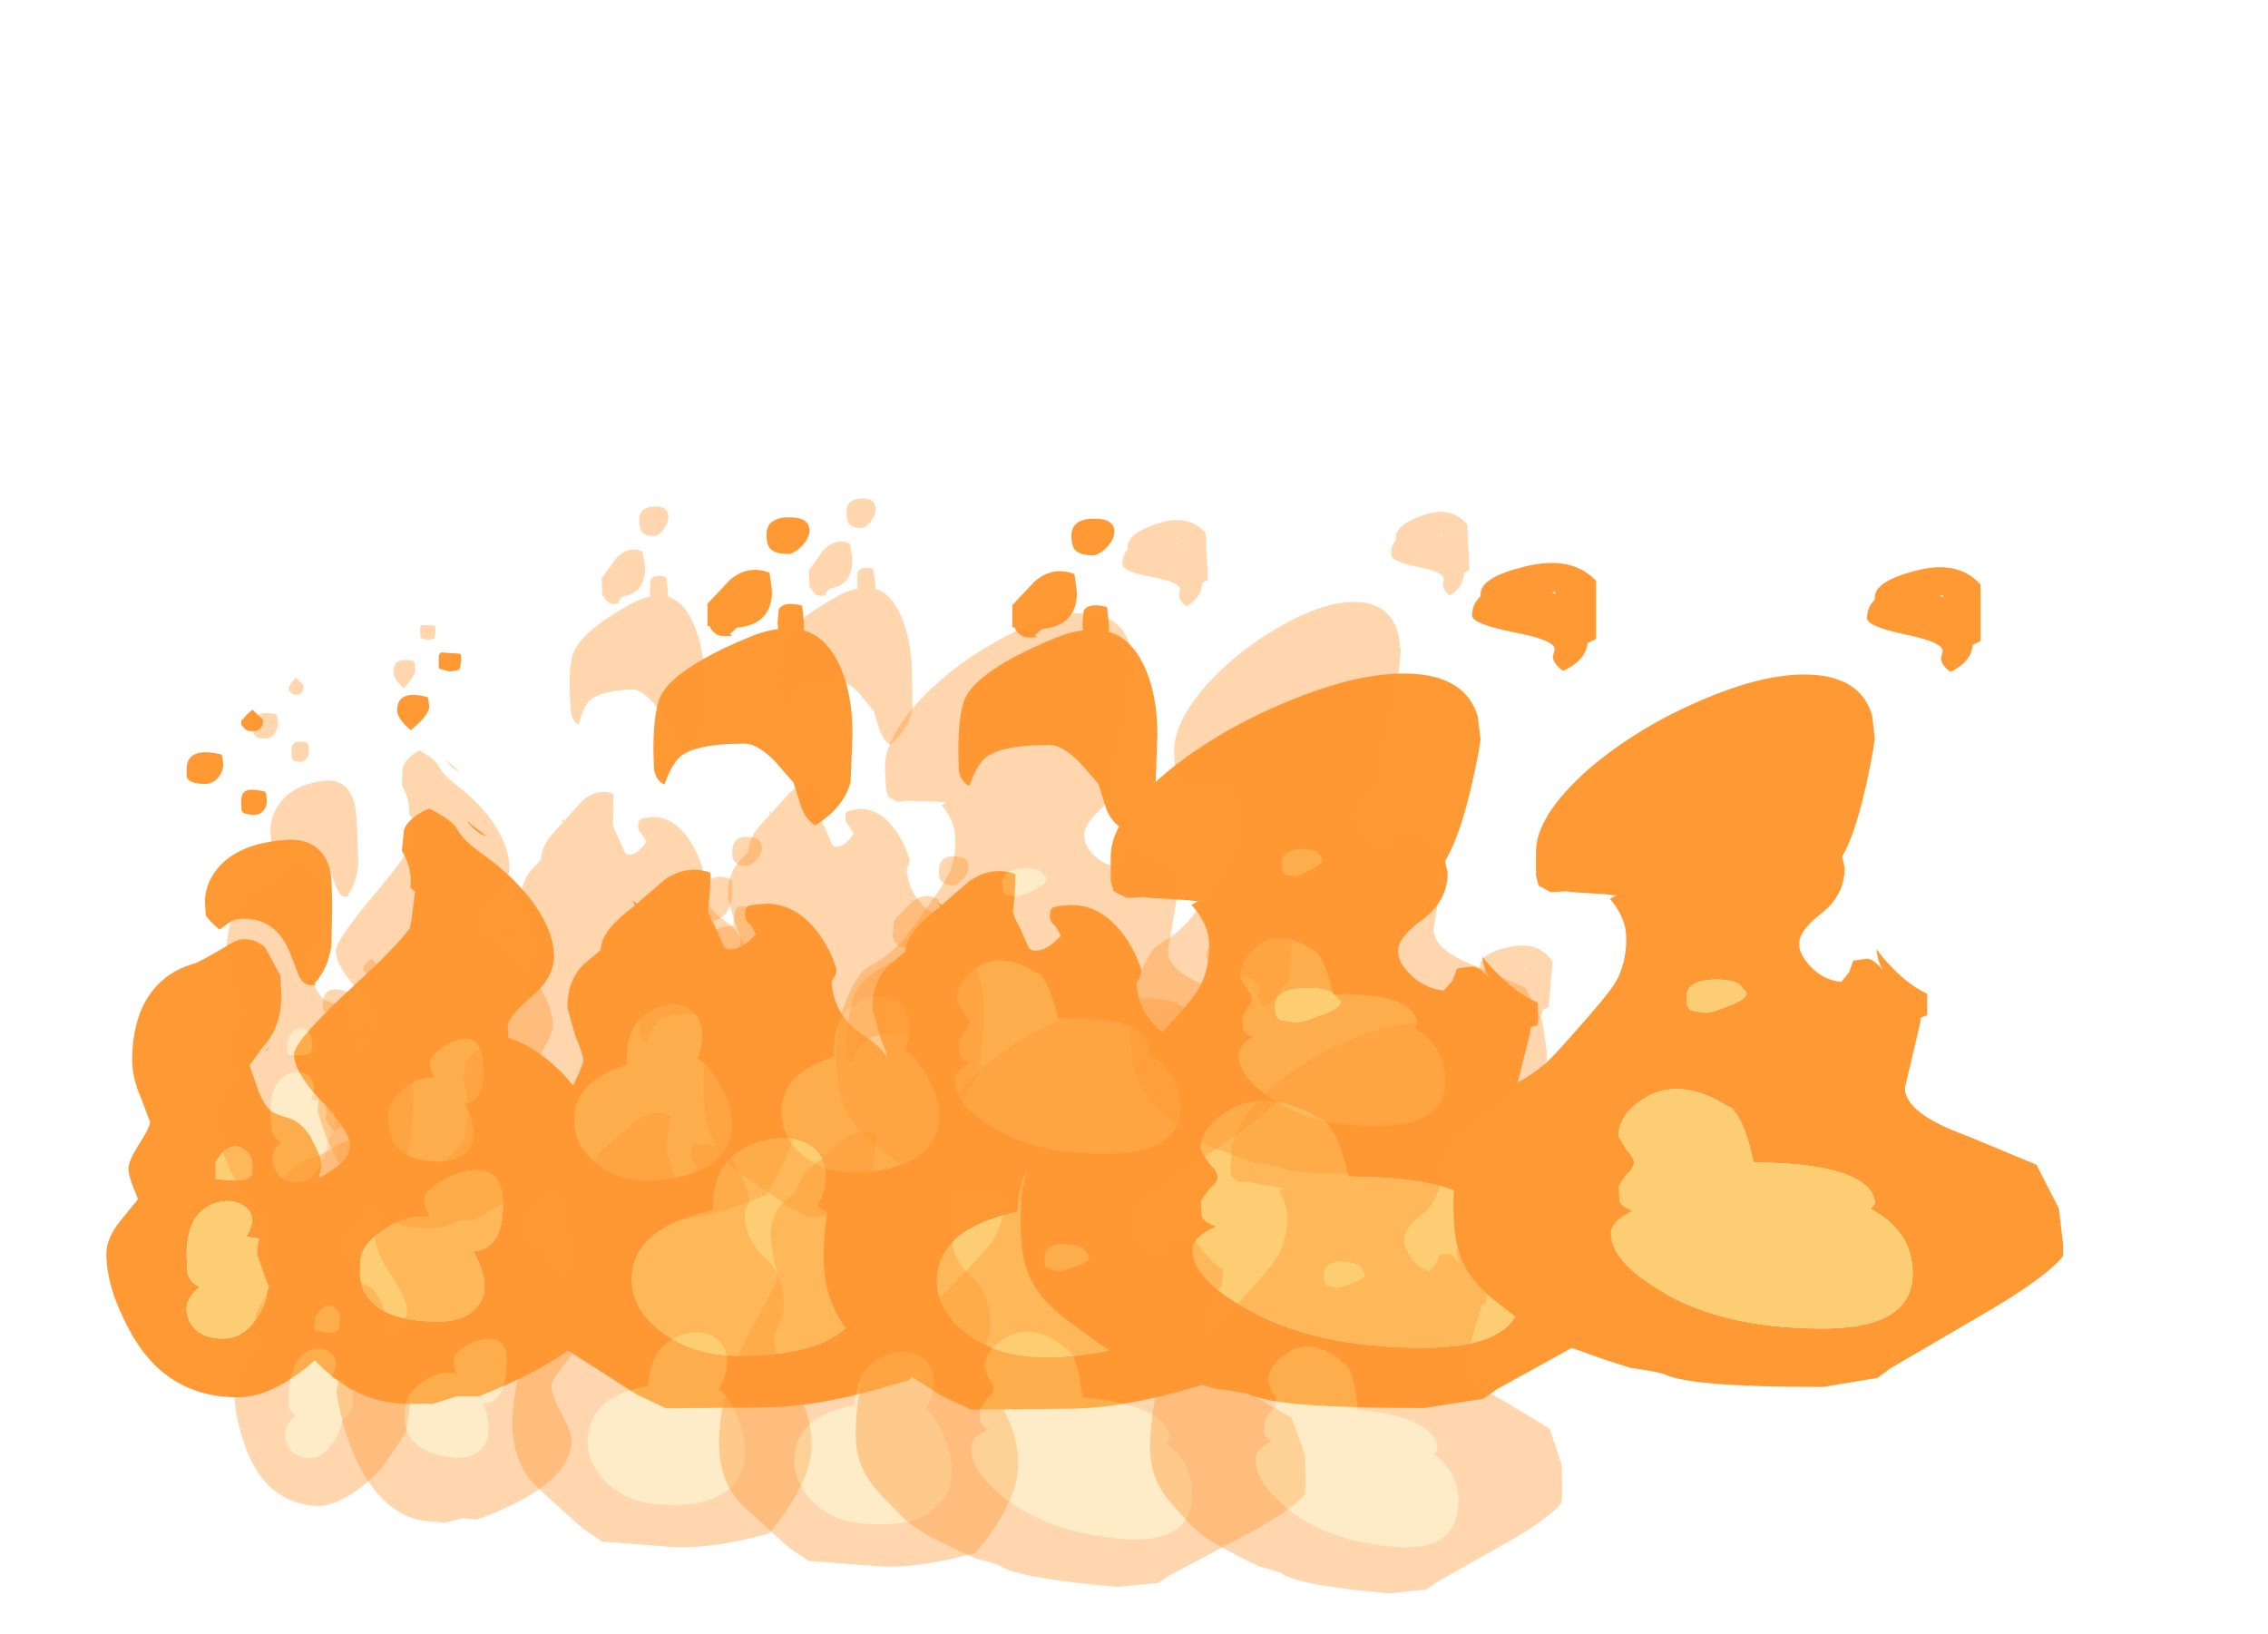 <?xml version="1.0" encoding="UTF-8" standalone="no"?>
<svg xmlns:ffdec="https://www.free-decompiler.com/flash" xmlns:xlink="http://www.w3.org/1999/xlink" ffdec:objectType="frame" height="122.15px" width="169.6px" xmlns="http://www.w3.org/2000/svg">
  <g transform="matrix(1.0, 0.0, 0.0, 1.0, 9.9, 68.0)">
    <use ffdec:characterId="93" height="97.2" transform="matrix(0.622, 0.0, 0.0, 0.529, -1.945, -14.939)" width="31.1" xlink:href="#shape0"/>
    <use ffdec:characterId="91" height="84.0" transform="matrix(0.787, 0.0, 0.0, 0.669, 9.332, -19.22)" width="33.3" xlink:href="#shape1"/>
    <use ffdec:characterId="96" height="94.9" transform="matrix(0.919, 0.0, 0.0, 0.702, 28.898, -29.315)" width="35.9" xlink:href="#shape2"/>
    <use ffdec:characterId="96" height="94.9" transform="matrix(0.919, 0.0, 0.0, 0.702, 51.699, -29.215)" width="35.9" xlink:href="#shape2"/>
    <use ffdec:characterId="94" height="86.3" transform="matrix(1.404, 0.0, 0.0, 0.732, 66.418, -25.89)" width="35.45" xlink:href="#shape3"/>
    <use ffdec:characterId="94" height="86.3" transform="matrix(1.286, 0.0, 0.0, 0.71, 98.789, -25.568)" width="35.45" xlink:href="#shape3"/>
    <use ffdec:characterId="93" height="97.2" transform="matrix(0.424, -0.019, 0.019, 0.424, 4.783, -17.009)" width="31.1" xlink:href="#shape4"/>
    <use ffdec:characterId="91" height="84.0" transform="matrix(0.536, -0.024, 0.024, 0.536, 12.255, -20.844)" width="33.3" xlink:href="#shape5"/>
    <use ffdec:characterId="96" height="94.9" transform="matrix(0.625, -0.028, 0.025, 0.563, 25.261, -29.507)" width="35.9" xlink:href="#shape6"/>
    <use ffdec:characterId="96" height="94.9" transform="matrix(0.625, -0.028, 0.025, 0.563, 40.761, -30.107)" width="35.9" xlink:href="#shape6"/>
    <use ffdec:characterId="94" height="86.3" transform="matrix(0.956, -0.043, 0.026, 0.587, 50.914, -27.877)" width="35.45" xlink:href="#shape7"/>
    <use ffdec:characterId="94" height="86.3" transform="matrix(0.875, -0.039, 0.025, 0.569, 72.957, -28.604)" width="35.45" xlink:href="#shape7"/>
    <use ffdec:characterId="93" height="97.2" transform="matrix(0.422, 0.037, -0.037, 0.422, 10.499, 2.991)" width="31.1" xlink:href="#shape4"/>
    <use ffdec:characterId="91" height="84.0" transform="matrix(0.534, 0.047, -0.047, 0.534, 18.416, 0.235)" width="33.3" xlink:href="#shape5"/>
    <use ffdec:characterId="96" height="94.9" transform="matrix(0.624, 0.055, -0.05, 0.561, 32.389, -6.629)" width="35.9" xlink:href="#shape6"/>
    <use ffdec:characterId="96" height="94.9" transform="matrix(0.624, 0.055, -0.05, 0.561, 47.839, -5.179)" width="35.9" xlink:href="#shape6"/>
    <use ffdec:characterId="94" height="86.3" transform="matrix(0.953, 0.084, -0.052, 0.585, 57.654, -1.636)" width="35.45" xlink:href="#shape7"/>
    <use ffdec:characterId="94" height="86.3" transform="matrix(0.873, 0.077, -0.05, 0.567, 79.534, 0.551)" width="35.45" xlink:href="#shape7"/>
  </g>
  <defs>
    <g id="shape0" transform="matrix(1.0, 0.0, 0.0, 1.0, 13.65, 96.7)">
      <path d="M13.2 -74.2 Q13.5 -72.9 13.5 -68.6 L13.4 -63.3 Q13.0 -60.1 11.35 -57.95 12.0 -57.75 10.9 -57.75 10.0 -57.75 9.45 -59.2 L8.4 -62.4 Q6.75 -67.15 2.85 -67.15 1.8 -67.15 1.05 -66.55 L-0.05 -65.6 Q-1.45 -67.0 -1.7 -67.65 L-1.8 -69.5 Q-1.8 -72.35 0.05 -74.7 2.7 -77.95 8.25 -78.3 12.15 -78.45 13.2 -74.2 M-4.0 -88.25 Q-4.0 -91.55 0.2 -90.35 L0.3 -89.95 0.4 -88.95 Q0.4 -87.9 -0.25 -87.05 -0.85 -86.2 -1.8 -86.2 -3.65 -86.2 -4.0 -87.15 L-4.0 -88.25 M5.0 -94.25 L4.75 -93.95 Q4.55 -93.65 3.9 -93.65 3.2 -93.65 3.0 -94.0 L2.6 -94.5 2.55 -95.1 3.2 -95.95 3.9 -96.7 5.2 -95.25 5.15 -94.6 5.0 -94.25 M5.55 -84.75 L5.65 -83.8 Q5.65 -83.0 5.25 -82.45 4.8 -81.8 3.9 -81.8 L2.85 -82.05 2.6 -82.45 2.55 -83.45 Q2.55 -84.6 2.8 -84.9 3.3 -85.75 5.45 -85.1 L5.55 -84.75 M1.4 -63.7 Q3.35 -65.05 5.4 -63.15 L7.25 -59.15 7.4 -56.4 Q7.4 -51.9 5.2 -49.05 L3.8 -46.8 3.55 -46.45 4.25 -44.1 Q5.0 -41.2 6.1 -40.0 6.5 -39.55 8.3 -38.95 9.8 -38.4 10.9 -36.3 12.2 -33.45 12.2 -32.4 L12.0 -31.0 11.85 -30.85 12.05 -30.6 12.1 -30.45 12.2 -29.95 Q12.7 -28.9 13.6 -28.35 L16.95 -23.35 Q17.45 -22.4 17.45 -18.0 L17.2 -13.8 14.15 -8.25 Q12.8 -5.9 9.9 -3.25 5.7 0.5 2.15 0.5 -6.65 0.5 -10.95 -9.15 -13.65 -15.1 -13.65 -19.75 -13.65 -22.15 -11.75 -24.75 L-9.85 -27.5 -10.45 -29.3 Q-11.0 -30.95 -11.0 -31.85 -11.0 -32.9 -9.7 -35.3 -8.4 -37.7 -8.4 -38.4 L-9.45 -41.7 Q-10.55 -44.65 -10.55 -47.15 -10.55 -51.35 -9.35 -54.55 -7.45 -59.35 -3.1 -60.8 -2.45 -61.0 1.4 -63.7 M3.55 -23.0 L3.9 -24.3 Q3.9 -25.9 2.65 -26.7 1.45 -27.5 -0.05 -27.1 -4.0 -26.05 -4.0 -19.55 L-3.9 -17.1 Q-3.55 -15.6 -2.4 -15.1 L-2.5 -15.0 Q-4.0 -13.6 -4.0 -11.95 -4.0 -10.45 -3.1 -9.3 -1.95 -7.8 0.4 -7.8 2.75 -7.8 4.35 -10.6 5.65 -12.75 5.65 -14.4 5.65 -14.95 6.5 -15.85 7.4 -16.75 7.4 -18.25 L7.25 -19.8 5.2 -21.85 3.15 -22.2 3.55 -23.0 M-2.05 -30.85 L-2.0 -30.8 -2.05 -30.9 -2.05 -30.85 M2.5 -34.8 Q0.95 -35.6 -0.5 -32.75 L-0.5 -30.35 1.7 -30.15 Q3.3 -30.15 3.7 -30.8 3.9 -31.05 3.9 -32.2 3.9 -34.05 2.5 -34.8 M10.9 -61.4 L10.9 -61.25 10.95 -61.35 10.9 -61.4 M6.05 -49.25 L5.7 -48.6 5.35 -48.3 6.05 -49.25" fill="#ff9933" fill-rule="evenodd" stroke="none"/>
      <path d="M2.5 -34.8 Q3.9 -34.05 3.9 -32.2 3.9 -31.05 3.7 -30.8 3.3 -30.15 1.7 -30.15 L-0.5 -30.35 -0.5 -32.75 Q0.95 -35.6 2.5 -34.8 M-2.05 -30.85 L-2.05 -30.9 -2.0 -30.8 -2.05 -30.85 M3.55 -23.0 L3.15 -22.2 5.2 -21.85 7.25 -19.8 7.4 -18.25 Q7.4 -16.75 6.5 -15.85 5.65 -14.95 5.65 -14.4 5.65 -12.75 4.35 -10.6 2.75 -7.8 0.4 -7.8 -1.95 -7.8 -3.1 -9.3 -4.0 -10.45 -4.0 -11.95 -4.0 -13.6 -2.5 -15.0 L-2.4 -15.1 Q-3.55 -15.6 -3.9 -17.1 L-4.0 -19.55 Q-4.0 -26.05 -0.05 -27.1 1.45 -27.5 2.65 -26.7 3.9 -25.9 3.9 -24.3 L3.55 -23.0" fill="#fdcd73" fill-rule="evenodd" stroke="none"/>
    </g>
    <g id="shape1" transform="matrix(1.0, 0.0, 0.0, 1.0, 16.85, 83.95)">
      <path d="M0.6 -83.95 L2.4 -83.8 2.5 -83.75 2.55 -83.05 2.4 -82.2 2.35 -82.0 1.45 -81.8 0.65 -82.05 Q0.45 -82.15 0.4 -82.2 L0.4 -82.9 0.4 -83.6 0.6 -83.95 M4.55 -61.4 Q7.6 -58.85 9.45 -55.85 11.35 -52.7 11.35 -49.95 11.35 -47.55 9.15 -45.4 6.95 -43.2 6.95 -42.05 L7.05 -40.85 Q10.35 -39.6 13.2 -35.5 16.45 -30.85 16.45 -27.45 16.45 -26.45 14.7 -23.75 12.95 -21.05 12.95 -20.5 12.95 -19.2 14.7 -16.55 16.45 -13.95 16.45 -12.65 16.45 -6.45 4.2 -0.8 L2.1 -0.8 2.0 -0.75 -0.2 0.05 -1.1 0.0 -2.4 0.05 Q-9.0 0.05 -13.55 -8.15 -15.0 -10.85 -16.05 -13.95 L-16.85 -16.7 Q-16.85 -20.85 -12.45 -24.05 L-9.45 -26.3 Q-8.05 -27.5 -8.05 -28.85 -8.05 -30.45 -10.7 -33.75 -13.35 -37.0 -13.35 -39.05 -13.35 -40.55 -7.2 -47.2 -3.85 -50.8 -2.35 -53.1 L-2.2 -53.95 -1.85 -57.2 -2.15 -57.5 -2.3 -57.65 -2.25 -58.25 Q-2.25 -60.2 -3.1 -61.75 L-2.9 -64.15 Q-2.4 -65.55 -0.5 -66.5 1.75 -65.15 2.15 -64.2 2.7 -62.95 4.55 -61.4 M3.55 -64.65 L4.9 -63.45 4.75 -63.45 Q3.6 -64.1 3.1 -65.15 L3.55 -64.65 M3.65 -17.0 Q6.5 -17.2 6.5 -22.25 6.5 -26.95 2.8 -25.9 1.45 -25.5 0.25 -24.55 -0.95 -23.55 -0.95 -22.9 -0.95 -22.0 -0.4 -20.8 -2.35 -21.2 -4.4 -19.75 -7.05 -17.8 -7.05 -15.9 L-7.1 -14.75 Q-7.1 -13.45 -6.65 -12.4 -5.1 -9.15 0.4 -9.15 2.75 -9.15 3.9 -10.6 4.75 -11.65 4.75 -13.05 4.75 -14.7 3.8 -16.75 L3.65 -17.0 M-0.5 -77.9 Q-0.5 -77.25 -1.35 -76.2 L-2.25 -75.25 Q-3.55 -76.55 -3.55 -77.45 -3.55 -79.85 -0.65 -78.95 L-0.6 -78.75 -0.5 -77.9" fill="#ff9933" fill-rule="evenodd" stroke="none"/>
      <path d="M3.65 -17.0 L3.8 -16.75 Q4.75 -14.7 4.75 -13.05 4.75 -11.65 3.9 -10.6 2.75 -9.15 0.4 -9.15 -5.1 -9.15 -6.65 -12.4 -7.1 -13.45 -7.1 -14.75 L-7.05 -15.9 Q-7.05 -17.8 -4.4 -19.75 -2.35 -21.2 -0.4 -20.8 -0.95 -22.0 -0.95 -22.9 -0.95 -23.55 0.25 -24.55 1.45 -25.5 2.8 -25.9 6.5 -26.95 6.5 -22.25 6.5 -17.2 3.65 -17.0" fill="#fdcd73" fill-rule="evenodd" stroke="none"/>
    </g>
    <g id="shape2" transform="matrix(1.0, 0.0, 0.0, 1.0, 15.4, 97.55)">
      <path d="M7.65 -88.15 L7.8 -86.4 7.8 -85.5 Q9.55 -84.85 10.6 -82.05 11.75 -79.0 11.75 -74.5 L11.6 -69.4 Q11.05 -66.6 8.7 -64.75 7.95 -65.35 7.55 -66.8 L6.95 -69.3 5.35 -71.7 Q3.95 -73.45 3.0 -73.45 -1.45 -73.45 -2.5 -71.75 -3.1 -70.8 -3.55 -69.1 -4.2 -69.45 -4.4 -70.65 L-4.45 -72.7 Q-4.45 -77.4 -3.7 -78.9 -2.3 -81.75 3.45 -84.85 4.65 -85.5 5.7 -85.65 L5.65 -86.3 5.75 -87.75 Q6.15 -88.65 7.65 -88.15 M6.5 -93.65 Q5.4 -93.65 5.0 -94.3 4.75 -94.75 4.75 -95.7 4.75 -97.5 6.5 -97.55 8.25 -97.6 8.25 -96.15 8.25 -95.35 7.6 -94.45 6.95 -93.65 6.5 -93.65 M1.75 -90.85 Q3.25 -92.55 5.0 -91.65 L5.2 -89.7 Q5.2 -86.15 2.35 -85.8 L1.75 -85.1 Q2.35 -84.9 1.25 -84.9 0.6 -84.9 0.2 -85.75 L0.15 -85.95 -0.05 -86.0 -0.05 -88.35 1.75 -90.85 M0.55 -54.0 L1.3 -51.8 1.6 -51.55 1.9 -51.55 Q2.8 -51.55 3.9 -53.15 L3.45 -54.15 Q3.0 -54.6 3.0 -55.2 L3.05 -55.85 3.25 -56.15 3.75 -56.3 4.75 -56.4 Q7.3 -56.4 9.15 -52.95 10.05 -51.25 10.45 -49.4 10.45 -48.85 10.05 -48.1 10.2 -44.4 12.85 -42.2 15.7 -39.8 15.7 -34.9 L15.25 -33.15 14.85 -31.35 Q14.85 -29.95 17.65 -25.7 20.5 -21.4 20.5 -16.9 20.5 -13.15 17.5 -7.6 L16.35 -5.65 15.15 -5.2 Q8.95 -2.75 4.45 -2.75 L-3.4 -2.65 -5.85 -4.15 -11.45 -8.85 Q-15.4 -12.1 -15.4 -19.0 -15.4 -25.95 -12.75 -32.45 -10.15 -39.0 -10.15 -39.7 -10.15 -40.3 -10.8 -42.3 L-11.45 -45.35 Q-11.45 -48.15 -10.2 -49.85 L-8.75 -51.45 Q-8.7 -52.45 -8.25 -53.3 -7.7 -54.45 -6.15 -56.0 L-5.95 -56.2 -6.15 -56.75 -5.8 -56.4 -3.55 -58.95 Q-1.7 -60.6 0.2 -59.7 L0.15 -57.65 0.0 -55.75 Q0.0 -55.3 0.55 -54.0 M0.4 -24.0 L0.4 -23.75 Q-2.4 -22.9 -4.0 -21.5 -6.2 -19.55 -6.2 -16.35 -6.2 -13.2 -3.8 -10.8 -1.2 -8.25 2.55 -8.25 8.65 -8.25 11.1 -11.1 12.65 -12.9 12.65 -15.6 12.65 -18.2 11.05 -21.25 10.1 -23.25 8.85 -24.15 9.55 -25.7 9.55 -27.45 9.55 -29.7 8.15 -30.75 6.8 -31.75 5.0 -31.3 0.4 -30.1 0.4 -24.0" fill="#ff9933" fill-rule="evenodd" stroke="none"/>
      <path d="M0.4 -24.0 Q0.4 -30.1 5.0 -31.3 6.8 -31.75 8.15 -30.75 9.55 -29.7 9.55 -27.45 9.55 -25.7 8.85 -24.15 10.1 -23.25 11.05 -21.25 12.65 -18.2 12.65 -15.6 12.65 -12.9 11.1 -11.1 8.65 -8.25 2.55 -8.25 -1.2 -8.25 -3.8 -10.8 -6.2 -13.2 -6.2 -16.35 -6.2 -19.55 -4.0 -21.5 -2.4 -22.9 0.4 -23.75 L0.4 -24.0" fill="#fdcd73" fill-rule="evenodd" stroke="none"/>
    </g>
    <g id="shape3" transform="matrix(1.0, 0.0, 0.0, 1.0, 15.8, 87.1)">
      <path d="M14.85 -79.35 L14.4 -78.95 Q14.3 -77.15 13.1 -76.1 12.55 -76.85 12.55 -77.55 L12.65 -78.3 Q12.65 -79.25 10.45 -80.05 8.25 -80.9 8.25 -81.75 8.25 -82.95 8.7 -83.7 L8.7 -83.95 Q8.7 -85.65 11.05 -86.75 13.55 -87.95 14.85 -85.3 L14.85 -79.35 M12.7 -83.95 L12.65 -84.2 12.5 -84.1 12.7 -83.95 M8.7 -69.1 L8.6 -67.85 Q7.8 -59.75 6.8 -56.65 L6.95 -55.5 Q6.95 -52.65 5.65 -50.75 4.3 -48.9 4.3 -47.45 4.3 -46.35 4.95 -45.1 5.7 -43.65 6.75 -43.45 L7.2 -44.45 7.4 -45.45 7.45 -45.7 8.25 -45.9 Q8.6 -45.9 9.15 -44.75 8.85 -45.7 8.8 -46.9 9.15 -46.0 9.8 -44.8 10.7 -43.1 11.75 -42.2 L11.75 -39.95 11.45 -39.75 11.35 -39.6 11.35 -39.2 10.9 -35.75 10.45 -32.3 Q10.45 -29.6 14.05 -27.25 L18.1 -24.2 19.4 -19.6 19.65 -15.85 19.65 -14.6 19.45 -14.15 Q18.25 -11.85 14.75 -8.2 L9.6 -2.75 8.85 -1.75 5.7 -0.8 5.4 -0.8 Q-1.95 -0.8 -3.5 -2.1 -3.85 -2.4 -5.5 -2.8 L-7.05 -3.7 -8.6 -4.7 Q-10.3 -5.75 -11.45 -7.15 L-13.15 -9.55 Q-14.95 -12.0 -15.45 -14.85 -15.8 -16.6 -15.8 -20.15 -15.8 -26.85 -13.5 -31.5 L-12.7 -32.35 Q-11.6 -33.1 -10.4 -34.95 -9.95 -35.7 -9.05 -37.55 -6.85 -42.0 -6.4 -43.35 -5.75 -45.3 -5.75 -48.05 -5.75 -50.2 -6.7 -52.2 L-6.4 -52.5 -6.3 -52.55 -7.05 -52.7 -8.8 -52.9 -9.25 -53.0 -10.15 -52.9 -10.85 -53.6 -11.0 -54.65 -11.0 -54.85 -11.0 -57.15 Q-11.0 -60.95 -7.95 -65.85 -5.05 -70.35 -1.15 -73.3 2.9 -76.4 5.65 -75.7 8.0 -75.05 8.55 -71.45 L8.7 -69.1 M-5.75 -23.2 L-6.2 -21.95 -6.15 -20.3 Q-5.95 -19.7 -5.4 -19.35 -6.65 -18.25 -6.65 -17.0 -6.65 -14.0 -3.75 -10.9 -0.1 -6.95 5.65 -6.95 10.9 -6.95 10.9 -12.75 10.9 -17.2 8.45 -19.55 L8.7 -20.1 Q8.7 -21.75 7.4 -22.9 5.65 -24.4 1.65 -24.45 1.1 -29.15 0.3 -30.2 L1.1 -29.65 Q0.05 -30.35 -0.45 -31.0 -2.8 -33.15 -4.55 -31.35 -6.2 -29.6 -6.2 -27.2 L-5.75 -25.8 Q-5.3 -24.95 -5.3 -24.4 -5.3 -23.85 -5.75 -23.2 M0.8 -43.25 Q0.35 -43.7 -0.5 -43.7 -2.25 -43.7 -2.25 -41.85 L-2.2 -40.9 -2.0 -40.45 -1.15 -40.2 Q-0.75 -40.2 0.15 -40.9 1.25 -41.6 1.25 -42.3 L0.8 -43.25" fill="#ff9933" fill-rule="evenodd" stroke="none"/>
      <path d="M0.8 -43.25 L1.25 -42.3 Q1.25 -41.6 0.15 -40.9 -0.75 -40.2 -1.15 -40.2 L-2.0 -40.45 -2.2 -40.9 -2.25 -41.85 Q-2.25 -43.7 -0.5 -43.7 0.35 -43.7 0.8 -43.25 M-5.75 -23.2 Q-5.3 -23.85 -5.3 -24.4 -5.3 -24.95 -5.75 -25.8 L-6.2 -27.2 Q-6.2 -29.6 -4.55 -31.35 -2.8 -33.15 -0.45 -31.0 0.05 -30.35 1.1 -29.65 L0.3 -30.2 Q1.1 -29.15 1.65 -24.45 5.65 -24.4 7.4 -22.9 8.7 -21.75 8.7 -20.1 L8.45 -19.55 Q10.9 -17.2 10.9 -12.75 10.9 -6.95 5.65 -6.95 -0.1 -6.95 -3.75 -10.9 -6.65 -14.0 -6.65 -17.0 -6.65 -18.25 -5.4 -19.35 -5.95 -19.7 -6.15 -20.3 L-6.2 -21.95 -5.75 -23.2" fill="#fdcd73" fill-rule="evenodd" stroke="none"/>
    </g>
    <g id="shape4" transform="matrix(1.0, 0.0, 0.0, 1.0, 13.65, 96.7)">
      <path d="M13.2 -74.2 Q13.5 -72.9 13.5 -68.6 L13.4 -63.3 Q13.0 -60.1 11.35 -57.95 12.0 -57.75 10.9 -57.75 10.0 -57.75 9.45 -59.2 L8.4 -62.4 Q6.75 -67.15 2.85 -67.15 1.8 -67.15 1.05 -66.55 L-0.05 -65.6 Q-1.45 -67.0 -1.7 -67.65 L-1.8 -69.5 Q-1.8 -72.35 0.05 -74.7 2.7 -77.95 8.25 -78.3 12.15 -78.45 13.2 -74.2 M-4.0 -88.25 Q-4.0 -91.55 0.2 -90.35 L0.3 -89.95 0.4 -88.95 Q0.4 -87.9 -0.25 -87.05 -0.85 -86.2 -1.8 -86.2 -3.65 -86.2 -4.0 -87.15 L-4.0 -88.25 M5.0 -94.25 L4.75 -93.95 Q4.55 -93.65 3.9 -93.65 3.2 -93.65 3.0 -94.0 L2.6 -94.5 2.55 -95.1 3.2 -95.95 3.9 -96.7 5.2 -95.25 5.15 -94.6 5.0 -94.25 M5.55 -84.75 L5.65 -83.8 Q5.65 -83.0 5.25 -82.45 4.8 -81.8 3.9 -81.8 L2.85 -82.05 2.6 -82.45 2.55 -83.45 Q2.55 -84.6 2.8 -84.9 3.3 -85.75 5.45 -85.1 L5.55 -84.75 M1.4 -63.7 Q3.35 -65.05 5.4 -63.15 L7.25 -59.15 7.4 -56.4 Q7.4 -51.9 5.2 -49.05 L3.8 -46.8 3.55 -46.45 4.25 -44.1 Q5.0 -41.2 6.1 -40.0 6.5 -39.55 8.3 -38.95 9.8 -38.4 10.9 -36.3 12.2 -33.45 12.2 -32.4 L12.0 -31.0 11.85 -30.85 12.05 -30.6 12.1 -30.45 12.2 -29.95 Q12.7 -28.9 13.6 -28.35 L16.95 -23.35 Q17.45 -22.4 17.45 -18.0 L17.2 -13.8 14.15 -8.25 Q12.8 -5.9 9.9 -3.25 5.7 0.5 2.15 0.5 -6.65 0.5 -10.95 -9.15 -13.65 -15.1 -13.65 -19.75 -13.65 -22.15 -11.75 -24.75 L-9.85 -27.5 -10.45 -29.3 Q-11.0 -30.95 -11.0 -31.85 -11.0 -32.9 -9.7 -35.3 -8.4 -37.7 -8.4 -38.4 L-9.45 -41.7 Q-10.55 -44.65 -10.55 -47.15 -10.55 -51.35 -9.35 -54.55 -7.45 -59.35 -3.1 -60.8 -2.45 -61.0 1.4 -63.7 M3.55 -23.0 L3.9 -24.3 Q3.9 -25.9 2.65 -26.7 1.45 -27.5 -0.05 -27.1 -4.0 -26.05 -4.0 -19.55 L-3.9 -17.1 Q-3.55 -15.6 -2.4 -15.1 L-2.5 -15.0 Q-4.0 -13.6 -4.0 -11.95 -4.0 -10.45 -3.1 -9.3 -1.95 -7.8 0.4 -7.8 2.75 -7.8 4.35 -10.6 5.65 -12.75 5.65 -14.4 5.65 -14.95 6.5 -15.85 7.4 -16.75 7.4 -18.25 L7.25 -19.8 5.2 -21.85 3.15 -22.2 3.55 -23.0 M-2.05 -30.85 L-2.0 -30.8 -2.05 -30.9 -2.05 -30.85 M2.5 -34.8 Q0.95 -35.6 -0.5 -32.75 L-0.5 -30.35 1.7 -30.15 Q3.3 -30.15 3.7 -30.8 3.9 -31.05 3.9 -32.2 3.9 -34.05 2.5 -34.8 M10.9 -61.4 L10.9 -61.25 10.95 -61.35 10.9 -61.4 M6.05 -49.25 L5.7 -48.6 5.35 -48.3 6.05 -49.25" fill="#ff9933" fill-opacity="0.396" fill-rule="evenodd" stroke="none"/>
      <path d="M2.5 -34.8 Q3.9 -34.05 3.9 -32.2 3.9 -31.05 3.7 -30.8 3.3 -30.15 1.7 -30.15 L-0.5 -30.35 -0.5 -32.75 Q0.95 -35.6 2.5 -34.8 M-2.05 -30.85 L-2.05 -30.9 -2.0 -30.8 -2.05 -30.85 M3.55 -23.0 L3.15 -22.2 5.2 -21.85 7.25 -19.8 7.4 -18.25 Q7.4 -16.75 6.5 -15.85 5.65 -14.95 5.65 -14.4 5.65 -12.75 4.35 -10.6 2.75 -7.8 0.4 -7.8 -1.95 -7.8 -3.1 -9.3 -4.0 -10.45 -4.0 -11.95 -4.0 -13.6 -2.5 -15.0 L-2.4 -15.1 Q-3.55 -15.6 -3.9 -17.1 L-4.0 -19.55 Q-4.0 -26.05 -0.05 -27.1 1.45 -27.5 2.65 -26.7 3.9 -25.9 3.9 -24.3 L3.55 -23.0" fill="#fdcd73" fill-opacity="0.396" fill-rule="evenodd" stroke="none"/>
    </g>
    <g id="shape5" transform="matrix(1.0, 0.0, 0.0, 1.0, 16.85, 83.95)">
      <path d="M0.6 -83.95 L2.4 -83.8 2.5 -83.75 2.55 -83.05 2.4 -82.2 2.35 -82.0 1.45 -81.8 0.65 -82.05 Q0.45 -82.15 0.4 -82.2 L0.4 -82.9 0.4 -83.6 0.6 -83.95 M4.55 -61.4 Q7.6 -58.85 9.45 -55.85 11.35 -52.7 11.35 -49.95 11.35 -47.55 9.15 -45.4 6.95 -43.2 6.95 -42.05 L7.05 -40.85 Q10.35 -39.6 13.2 -35.5 16.45 -30.85 16.45 -27.45 16.45 -26.45 14.7 -23.75 12.95 -21.05 12.95 -20.5 12.95 -19.2 14.7 -16.55 16.45 -13.95 16.45 -12.65 16.45 -6.45 4.2 -0.8 L2.1 -0.8 2.0 -0.75 -0.2 0.05 -1.1 0.0 -2.4 0.05 Q-9.0 0.05 -13.55 -8.15 -15.0 -10.85 -16.05 -13.95 L-16.85 -16.7 Q-16.85 -20.85 -12.45 -24.05 L-9.45 -26.3 Q-8.05 -27.5 -8.05 -28.85 -8.05 -30.45 -10.7 -33.75 -13.35 -37.0 -13.35 -39.05 -13.35 -40.55 -7.2 -47.2 -3.85 -50.8 -2.35 -53.1 L-2.2 -53.95 -1.85 -57.2 -2.15 -57.5 -2.3 -57.65 -2.25 -58.25 Q-2.25 -60.2 -3.1 -61.75 L-2.9 -64.15 Q-2.4 -65.55 -0.5 -66.5 1.75 -65.15 2.15 -64.2 2.7 -62.95 4.55 -61.4 M3.55 -64.65 L4.9 -63.45 4.75 -63.45 Q3.6 -64.1 3.1 -65.15 L3.55 -64.65 M3.65 -17.0 Q6.5 -17.2 6.5 -22.25 6.5 -26.95 2.8 -25.9 1.45 -25.5 0.25 -24.55 -0.95 -23.55 -0.95 -22.9 -0.95 -22.0 -0.4 -20.8 -2.35 -21.2 -4.4 -19.75 -7.05 -17.8 -7.05 -15.9 L-7.1 -14.75 Q-7.1 -13.45 -6.65 -12.4 -5.1 -9.15 0.4 -9.15 2.75 -9.15 3.9 -10.6 4.75 -11.65 4.75 -13.05 4.75 -14.7 3.8 -16.75 L3.65 -17.0 M-0.5 -77.9 Q-0.5 -77.25 -1.35 -76.2 L-2.25 -75.25 Q-3.55 -76.55 -3.55 -77.45 -3.55 -79.85 -0.65 -78.95 L-0.6 -78.75 -0.5 -77.9" fill="#ff9933" fill-opacity="0.396" fill-rule="evenodd" stroke="none"/>
      <path d="M3.65 -17.0 L3.8 -16.75 Q4.75 -14.7 4.75 -13.05 4.75 -11.65 3.9 -10.6 2.75 -9.15 0.4 -9.15 -5.1 -9.15 -6.65 -12.4 -7.1 -13.45 -7.1 -14.75 L-7.05 -15.9 Q-7.05 -17.8 -4.4 -19.75 -2.35 -21.2 -0.4 -20.8 -0.95 -22.0 -0.95 -22.9 -0.95 -23.55 0.25 -24.55 1.45 -25.5 2.8 -25.9 6.5 -26.95 6.5 -22.25 6.5 -17.2 3.65 -17.0" fill="#fdcd73" fill-opacity="0.396" fill-rule="evenodd" stroke="none"/>
    </g>
    <g id="shape6" transform="matrix(1.0, 0.0, 0.0, 1.0, 15.4, 97.55)">
      <path d="M7.65 -88.15 L7.8 -86.4 7.8 -85.5 Q9.55 -84.85 10.6 -82.05 11.75 -79.0 11.75 -74.5 L11.6 -69.4 Q11.05 -66.6 8.7 -64.75 7.95 -65.35 7.55 -66.8 L6.95 -69.3 5.35 -71.7 Q3.95 -73.45 3.0 -73.45 -1.45 -73.45 -2.5 -71.75 -3.1 -70.8 -3.55 -69.1 -4.2 -69.45 -4.4 -70.65 L-4.45 -72.7 Q-4.45 -77.4 -3.7 -78.9 -2.3 -81.75 3.45 -84.85 4.65 -85.5 5.7 -85.65 L5.65 -86.3 5.75 -87.75 Q6.15 -88.65 7.65 -88.15 M6.5 -93.65 Q5.4 -93.65 5.0 -94.3 4.75 -94.75 4.75 -95.7 4.75 -97.5 6.5 -97.55 8.25 -97.6 8.25 -96.15 8.25 -95.35 7.6 -94.45 6.95 -93.65 6.5 -93.65 M1.75 -90.85 Q3.25 -92.55 5.0 -91.65 L5.2 -89.7 Q5.2 -86.15 2.35 -85.8 L1.75 -85.1 Q2.35 -84.9 1.25 -84.9 0.6 -84.9 0.2 -85.75 L0.15 -85.95 -0.05 -86.0 -0.05 -88.35 1.75 -90.85 M0.55 -54.0 L1.3 -51.8 1.6 -51.55 1.9 -51.55 Q2.8 -51.55 3.9 -53.15 L3.45 -54.15 Q3.0 -54.6 3.0 -55.2 L3.05 -55.85 3.25 -56.15 3.75 -56.3 4.75 -56.4 Q7.3 -56.4 9.15 -52.95 10.05 -51.25 10.45 -49.4 10.45 -48.85 10.05 -48.1 10.2 -44.4 12.85 -42.2 15.7 -39.8 15.7 -34.9 L15.25 -33.15 14.85 -31.35 Q14.85 -29.95 17.65 -25.7 20.5 -21.4 20.5 -16.9 20.5 -13.15 17.5 -7.6 L16.35 -5.65 15.15 -5.2 Q8.95 -2.75 4.45 -2.75 L-3.4 -2.65 -5.85 -4.15 -11.45 -8.85 Q-15.4 -12.1 -15.4 -19.0 -15.4 -25.95 -12.75 -32.45 -10.15 -39.0 -10.15 -39.7 -10.15 -40.3 -10.8 -42.3 L-11.45 -45.35 Q-11.45 -48.15 -10.2 -49.85 L-8.75 -51.45 Q-8.7 -52.45 -8.25 -53.3 -7.7 -54.45 -6.15 -56.0 L-5.95 -56.2 -6.15 -56.75 -5.8 -56.4 -3.55 -58.95 Q-1.7 -60.6 0.2 -59.7 L0.15 -57.65 0.0 -55.75 Q0.0 -55.3 0.55 -54.0 M0.4 -24.0 L0.4 -23.75 Q-2.4 -22.9 -4.0 -21.5 -6.2 -19.55 -6.2 -16.35 -6.2 -13.2 -3.8 -10.8 -1.2 -8.25 2.55 -8.25 8.65 -8.25 11.1 -11.1 12.65 -12.9 12.65 -15.6 12.65 -18.2 11.05 -21.25 10.1 -23.25 8.85 -24.15 9.55 -25.7 9.55 -27.45 9.55 -29.7 8.15 -30.75 6.8 -31.75 5.0 -31.3 0.4 -30.1 0.4 -24.0" fill="#ff9933" fill-opacity="0.396" fill-rule="evenodd" stroke="none"/>
      <path d="M0.4 -24.0 Q0.4 -30.1 5.0 -31.3 6.8 -31.75 8.15 -30.75 9.55 -29.7 9.55 -27.45 9.55 -25.7 8.85 -24.15 10.1 -23.25 11.05 -21.25 12.65 -18.2 12.65 -15.6 12.65 -12.9 11.1 -11.1 8.65 -8.25 2.55 -8.25 -1.2 -8.25 -3.8 -10.8 -6.2 -13.2 -6.2 -16.35 -6.2 -19.55 -4.0 -21.5 -2.4 -22.9 0.4 -23.75 L0.4 -24.0" fill="#fdcd73" fill-opacity="0.396" fill-rule="evenodd" stroke="none"/>
    </g>
    <g id="shape7" transform="matrix(1.0, 0.0, 0.0, 1.0, 15.8, 87.1)">
      <path d="M14.85 -79.35 L14.4 -78.95 Q14.3 -77.15 13.1 -76.1 12.55 -76.85 12.55 -77.55 L12.65 -78.3 Q12.65 -79.25 10.45 -80.05 8.25 -80.9 8.25 -81.75 8.25 -82.95 8.7 -83.7 L8.7 -83.95 Q8.7 -85.65 11.05 -86.75 13.55 -87.95 14.85 -85.3 L14.85 -79.35 M12.7 -83.95 L12.65 -84.2 12.5 -84.1 12.7 -83.95 M8.7 -69.1 L8.6 -67.85 Q7.8 -59.75 6.8 -56.65 L6.95 -55.5 Q6.95 -52.65 5.65 -50.75 4.3 -48.9 4.3 -47.45 4.3 -46.35 4.95 -45.1 5.7 -43.65 6.75 -43.45 L7.2 -44.45 7.4 -45.45 7.45 -45.7 8.25 -45.9 Q8.6 -45.9 9.15 -44.75 8.85 -45.7 8.8 -46.9 9.15 -46.0 9.8 -44.8 10.7 -43.1 11.75 -42.2 L11.75 -39.95 11.45 -39.75 11.35 -39.6 11.35 -39.2 10.9 -35.75 10.45 -32.3 Q10.45 -29.6 14.05 -27.25 L18.1 -24.2 19.4 -19.6 19.65 -15.85 19.65 -14.6 19.45 -14.15 Q18.25 -11.85 14.75 -8.2 L9.6 -2.75 8.85 -1.75 5.7 -0.8 5.4 -0.8 Q-1.95 -0.8 -3.5 -2.1 -3.85 -2.4 -5.5 -2.8 L-7.05 -3.7 -8.6 -4.7 Q-10.3 -5.75 -11.45 -7.15 L-13.15 -9.55 Q-14.95 -12.0 -15.45 -14.85 -15.8 -16.6 -15.8 -20.15 -15.8 -26.85 -13.5 -31.5 L-12.7 -32.35 Q-11.6 -33.1 -10.4 -34.95 -9.95 -35.7 -9.05 -37.55 -6.85 -42.0 -6.4 -43.35 -5.75 -45.3 -5.75 -48.05 -5.75 -50.2 -6.7 -52.2 L-6.4 -52.5 -6.3 -52.55 -7.05 -52.7 -8.8 -52.9 -9.25 -53.0 -10.15 -52.9 -10.85 -53.6 -11.0 -54.65 -11.0 -54.85 -11.0 -57.15 Q-11.0 -60.95 -7.95 -65.85 -5.05 -70.35 -1.15 -73.3 2.9 -76.4 5.65 -75.7 8.0 -75.05 8.55 -71.45 L8.7 -69.1 M-5.75 -23.2 L-6.2 -21.95 -6.15 -20.3 Q-5.95 -19.7 -5.4 -19.35 -6.65 -18.25 -6.65 -17.0 -6.65 -14.0 -3.75 -10.9 -0.1 -6.95 5.65 -6.95 10.9 -6.95 10.9 -12.75 10.9 -17.2 8.45 -19.55 L8.7 -20.1 Q8.7 -21.75 7.4 -22.9 5.65 -24.4 1.65 -24.45 1.1 -29.15 0.3 -30.2 L1.1 -29.65 Q0.05 -30.35 -0.45 -31.0 -2.8 -33.15 -4.55 -31.35 -6.2 -29.6 -6.2 -27.2 L-5.75 -25.8 Q-5.3 -24.95 -5.3 -24.4 -5.3 -23.85 -5.75 -23.2 M0.8 -43.25 Q0.35 -43.7 -0.5 -43.7 -2.25 -43.7 -2.25 -41.85 L-2.2 -40.9 -2.0 -40.45 -1.15 -40.2 Q-0.75 -40.2 0.15 -40.9 1.25 -41.6 1.25 -42.3 L0.8 -43.25" fill="#ff9933" fill-opacity="0.396" fill-rule="evenodd" stroke="none"/>
      <path d="M0.8 -43.25 L1.25 -42.3 Q1.25 -41.6 0.15 -40.9 -0.75 -40.2 -1.15 -40.2 L-2.0 -40.45 -2.2 -40.9 -2.25 -41.85 Q-2.25 -43.7 -0.5 -43.7 0.35 -43.7 0.8 -43.25 M-5.75 -23.2 Q-5.3 -23.85 -5.3 -24.4 -5.3 -24.95 -5.75 -25.8 L-6.2 -27.2 Q-6.2 -29.6 -4.55 -31.35 -2.8 -33.15 -0.45 -31.0 0.05 -30.35 1.1 -29.65 L0.3 -30.2 Q1.1 -29.15 1.65 -24.45 5.65 -24.4 7.4 -22.9 8.7 -21.75 8.7 -20.1 L8.45 -19.55 Q10.9 -17.2 10.9 -12.75 10.9 -6.95 5.65 -6.95 -0.1 -6.95 -3.75 -10.9 -6.65 -14.0 -6.65 -17.0 -6.65 -18.25 -5.4 -19.35 -5.95 -19.7 -6.15 -20.3 L-6.2 -21.95 -5.75 -23.2" fill="#fdcd73" fill-opacity="0.396" fill-rule="evenodd" stroke="none"/>
    </g>
  </defs>
</svg>
